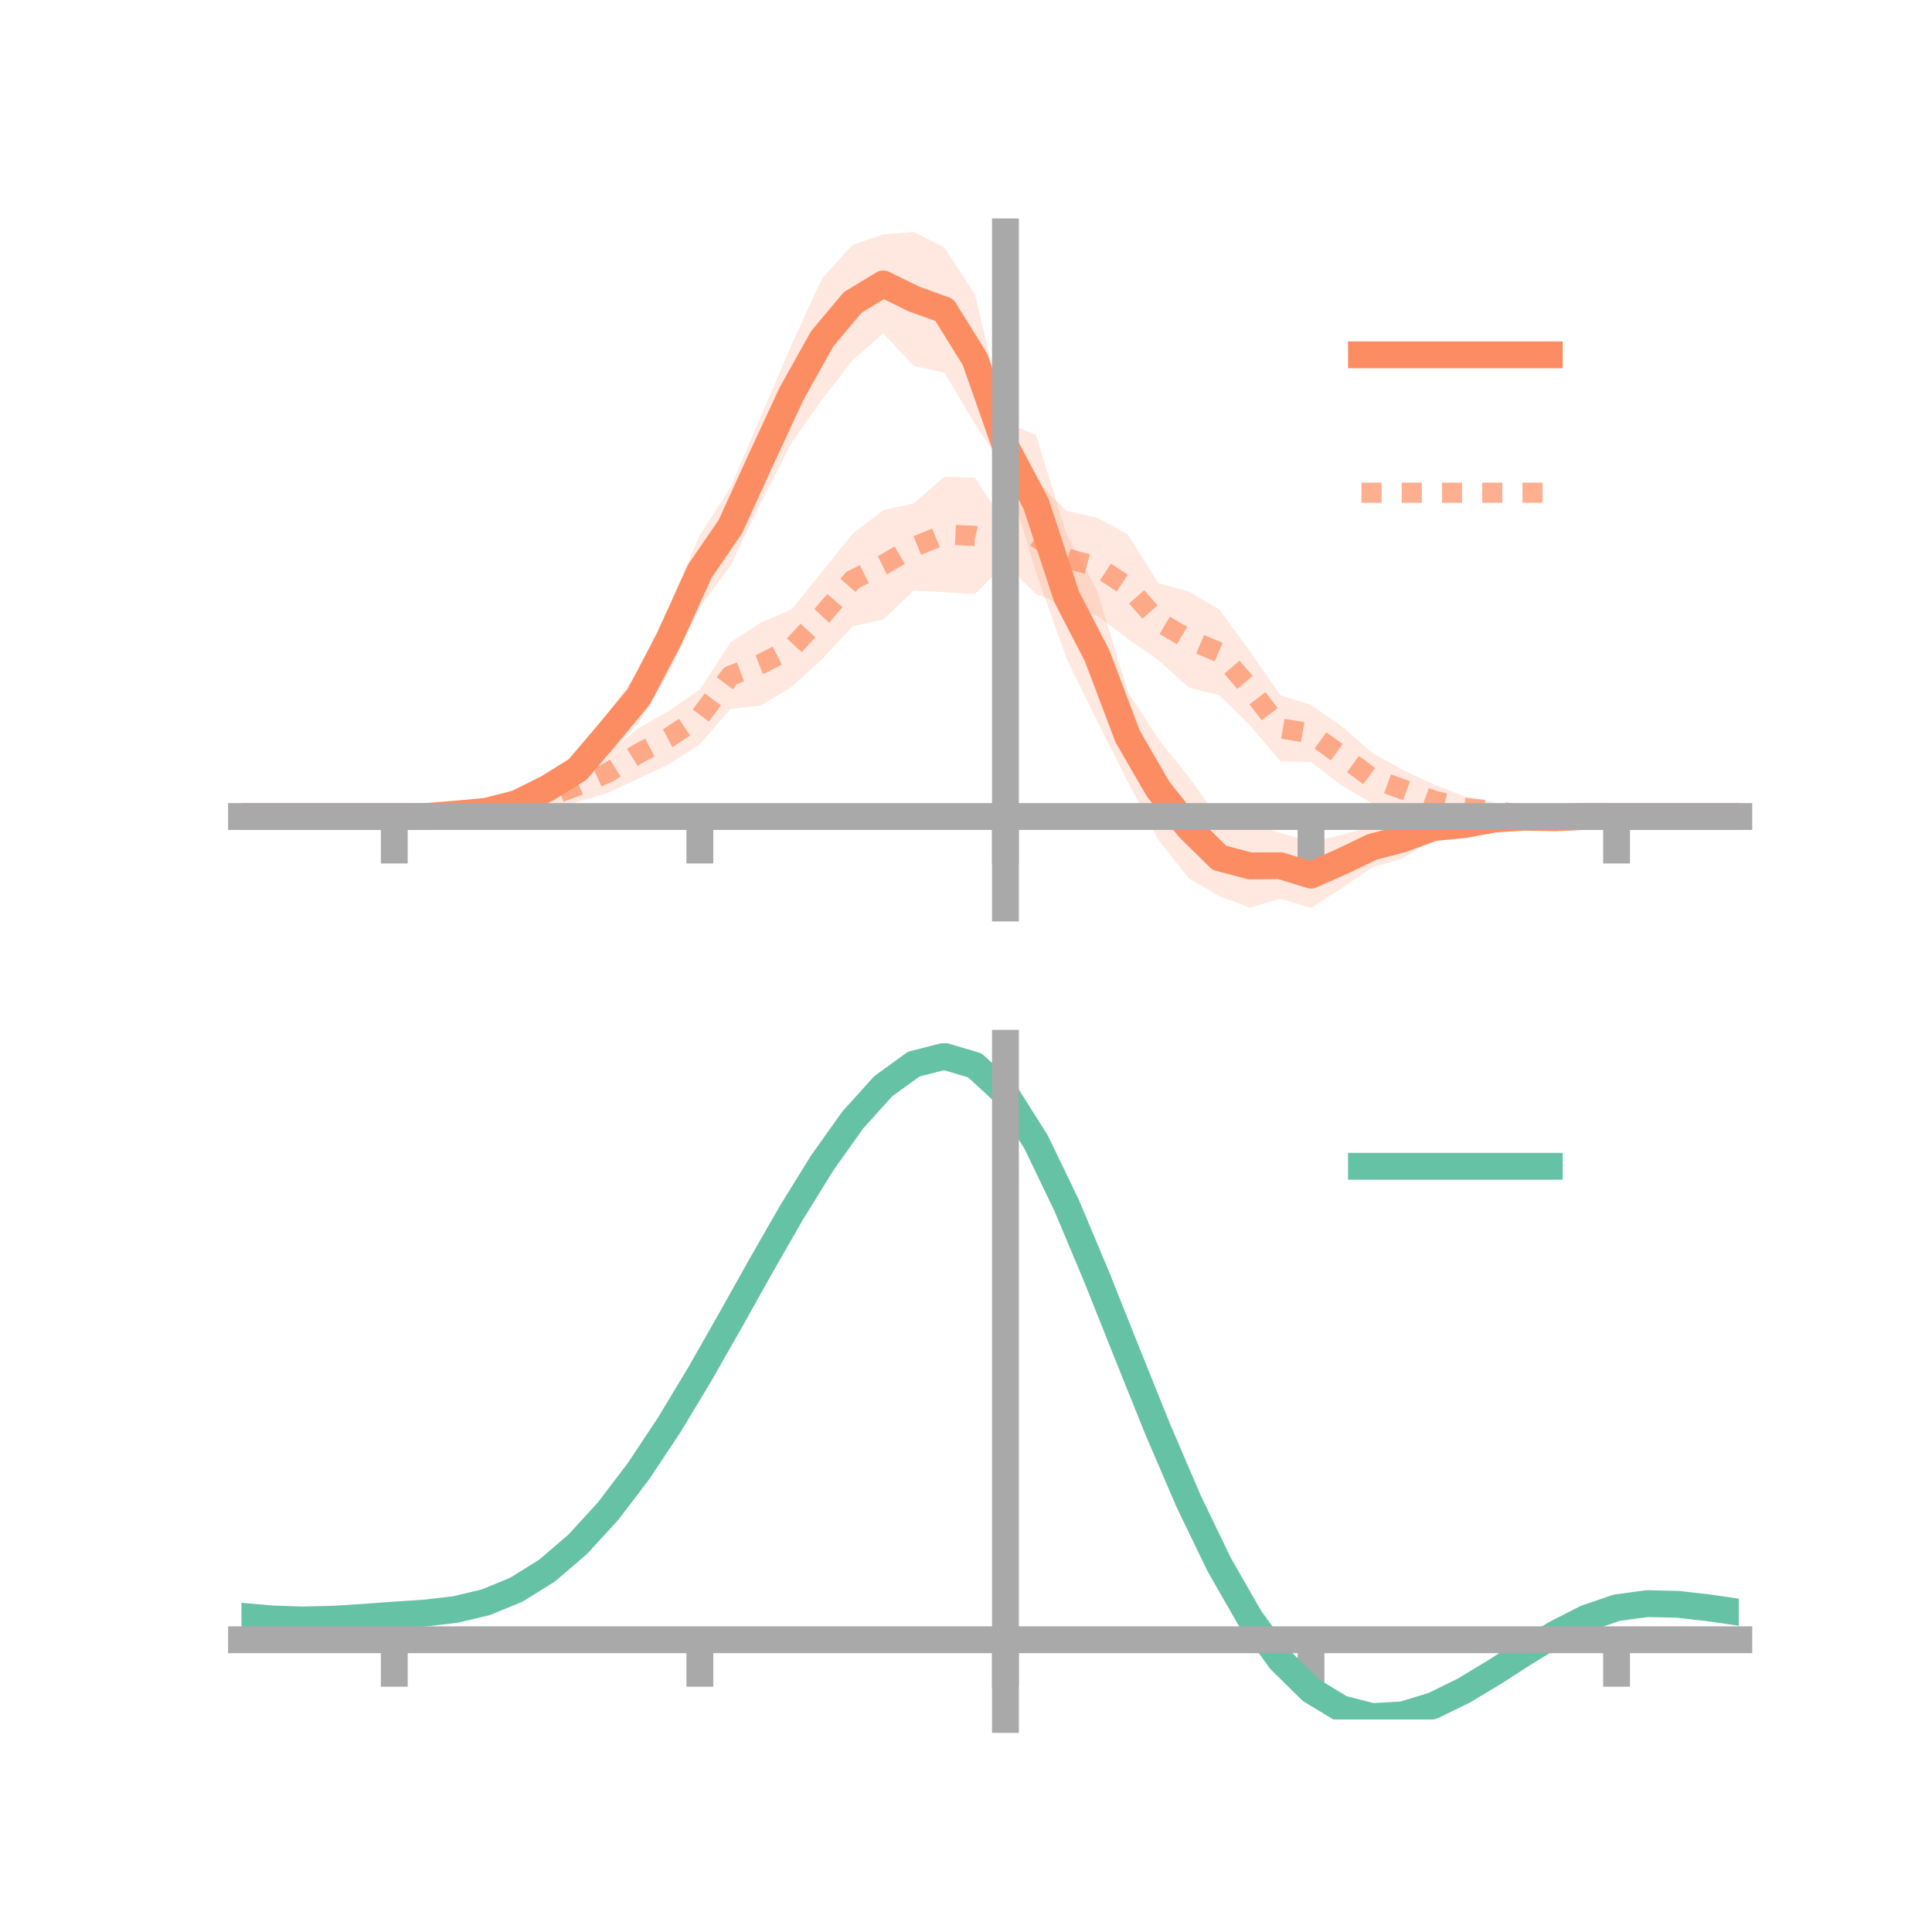 <?xml version="1.0" encoding="utf-8" standalone="no"?>
<!DOCTYPE svg PUBLIC "-//W3C//DTD SVG 1.1//EN"
  "http://www.w3.org/Graphics/SVG/1.1/DTD/svg11.dtd">
<!-- Created with matplotlib (https://matplotlib.org/) -->
<svg height="144pt" version="1.1" viewBox="0 0 144 144" width="144pt" xmlns="http://www.w3.org/2000/svg" xmlns:xlink="http://www.w3.org/1999/xlink">
 <defs>
  <style type="text/css">*{stroke-linecap:butt;stroke-linejoin:round;}</style>
 </defs>
 <g id="figure_1">
  <g id="patch_1">
   <path d="M 0 144 
L 144 144 
L 144 0 
L 0 0 
z
" style="fill:none;"/>
  </g>
  <g id="axes_1">
   <g id="patch_2">
    <path d="M 18 67.68 
L 129.6 67.68 
L 129.6 17.28 
L 18 17.28 
z
" style="fill:none;"/>
   </g>
   <g id="PolyCollection_1">
    <path clip-path="url(#p2edf94fc27)" d="M 18 60.859 
L 18 60.859 
L 20.278 60.859 
L 22.555 60.859 
L 24.833 60.859 
L 27.11 60.859 
L 29.388 60.859 
L 31.665 60.78 
L 33.943 60.48 
L 36.22 59.963 
L 38.498 59.218 
L 40.776 57.896 
L 43.053 56.435 
L 45.331 53.114 
L 47.608 49.948 
L 49.886 45.15 
L 52.163 39.885 
L 54.441 36.329 
L 56.718 31.016 
L 58.996 25.697 
L 61.273 20.75 
L 63.551 18.247 
L 65.829 17.475 
L 68.106 17.28 
L 70.384 18.436 
L 72.661 21.954 
L 74.939 31.443 
L 77.216 32.437 
L 79.494 39.84 
L 81.771 44.018 
L 84.049 51.539 
L 86.327 55.071 
L 88.604 57.93 
L 90.882 61.082 
L 93.159 61.424 
L 95.437 62.076 
L 97.714 62.774 
L 99.992 62.23 
L 102.269 61.6 
L 104.547 61.078 
L 106.824 60.849 
L 109.102 60.625 
L 111.38 60.359 
L 113.657 60.432 
L 115.935 60.761 
L 118.212 60.749 
L 120.49 60.859 
L 122.767 60.859 
L 125.045 60.859 
L 127.322 60.859 
L 129.6 60.859 
L 129.6 60.859 
L 129.6 60.859 
L 127.322 60.859 
L 125.045 60.859 
L 122.767 60.859 
L 120.49 60.859 
L 118.212 60.942 
L 115.935 61.145 
L 113.657 61.389 
L 111.38 61.738 
L 109.102 62.312 
L 106.824 62.53 
L 104.547 63.975 
L 102.269 64.659 
L 99.992 66.21 
L 97.714 67.68 
L 95.437 66.977 
L 93.159 67.649 
L 90.882 66.796 
L 88.604 65.46 
L 86.327 62.583 
L 84.049 58.243 
L 81.771 53.723 
L 79.494 49.093 
L 77.216 42.65 
L 74.939 35.042 
L 72.661 31.584 
L 70.384 27.768 
L 68.106 27.277 
L 65.829 24.847 
L 63.551 26.84 
L 61.273 29.773 
L 58.996 33 
L 56.718 37.489 
L 54.441 42.166 
L 52.163 45.252 
L 49.886 50.034 
L 47.608 53.916 
L 45.331 56.232 
L 43.053 58.276 
L 40.776 59.638 
L 38.498 60.568 
L 36.22 60.979 
L 33.943 60.878 
L 31.665 60.943 
L 29.388 60.859 
L 27.11 60.859 
L 24.833 60.859 
L 22.555 60.859 
L 20.278 60.859 
L 18 60.859 
z
" style="fill:#fc8d62;fill-opacity:0.2;"/>
   </g>
   <g id="PolyCollection_2">
    <path clip-path="url(#p2edf94fc27)" d="M 18 60.859 
L 18 60.859 
L 20.278 60.859 
L 22.555 60.859 
L 24.833 60.859 
L 27.11 60.859 
L 29.388 60.859 
L 31.665 60.718 
L 33.943 60.592 
L 36.22 60.065 
L 38.498 59.687 
L 40.776 58.401 
L 43.053 57.372 
L 45.331 56.066 
L 47.608 54.282 
L 49.886 52.959 
L 52.163 51.391 
L 54.441 47.888 
L 56.718 46.393 
L 58.996 45.425 
L 61.273 42.614 
L 63.551 39.775 
L 65.829 38.028 
L 68.106 37.517 
L 70.384 35.537 
L 72.661 35.61 
L 74.939 39.026 
L 77.216 35.791 
L 79.494 38.082 
L 81.771 38.581 
L 84.049 39.833 
L 86.327 43.45 
L 88.604 44.088 
L 90.882 45.435 
L 93.159 48.547 
L 95.437 51.821 
L 97.714 52.539 
L 99.992 54.12 
L 102.269 56.116 
L 104.547 57.373 
L 106.824 58.455 
L 109.102 59.324 
L 111.38 59.819 
L 113.657 60.342 
L 115.935 60.65 
L 118.212 60.78 
L 120.49 60.859 
L 122.767 60.859 
L 125.045 60.859 
L 127.322 60.859 
L 129.6 60.859 
L 129.6 60.859 
L 129.6 60.859 
L 127.322 60.859 
L 125.045 60.859 
L 122.767 60.859 
L 120.49 60.859 
L 118.212 60.967 
L 115.935 61.019 
L 113.657 61.191 
L 111.38 61.052 
L 109.102 61.107 
L 106.824 60.867 
L 104.547 60.294 
L 102.269 59.891 
L 99.992 58.536 
L 97.714 56.807 
L 95.437 56.745 
L 93.159 54.056 
L 90.882 51.817 
L 88.604 51.245 
L 86.327 49.198 
L 84.049 47.607 
L 81.771 45.885 
L 79.494 45.168 
L 77.216 44.287 
L 74.939 41.997 
L 72.661 44.276 
L 70.384 44.135 
L 68.106 44.021 
L 65.829 46.169 
L 63.551 46.676 
L 61.273 49.123 
L 58.996 51.206 
L 56.718 52.581 
L 54.441 52.84 
L 52.163 55.467 
L 49.886 56.948 
L 47.608 58.019 
L 45.331 59.086 
L 43.053 59.771 
L 40.776 60.398 
L 38.498 60.891 
L 36.22 60.882 
L 33.943 60.955 
L 31.665 60.928 
L 29.388 60.859 
L 27.11 60.859 
L 24.833 60.859 
L 22.555 60.859 
L 20.278 60.859 
L 18 60.859 
z
" style="fill:#fc8d62;fill-opacity:0.2;"/>
   </g>
   <g id="matplotlib.axis_1">
    <g id="xtick_1">
     <g id="line2d_1">
      <defs>
       <path d="M 0 0 
L 0 3.5 
" id="medbd374d28" style="stroke:#a9a9a9;stroke-width:2;"/>
      </defs>
      <g>
       <use style="fill:#a9a9a9;stroke:#a9a9a9;stroke-width:2;" x="29.388" xlink:href="#medbd374d28" y="60.859"/>
      </g>
     </g>
    </g>
    <g id="xtick_2">
     <g id="line2d_2">
      <g>
       <use style="fill:#a9a9a9;stroke:#a9a9a9;stroke-width:2;" x="52.163" xlink:href="#medbd374d28" y="60.859"/>
      </g>
     </g>
    </g>
    <g id="xtick_3">
     <g id="line2d_3">
      <g>
       <use style="fill:#a9a9a9;stroke:#a9a9a9;stroke-width:2;" x="74.939" xlink:href="#medbd374d28" y="60.859"/>
      </g>
     </g>
    </g>
    <g id="xtick_4">
     <g id="line2d_4">
      <g>
       <use style="fill:#a9a9a9;stroke:#a9a9a9;stroke-width:2;" x="97.714" xlink:href="#medbd374d28" y="60.859"/>
      </g>
     </g>
    </g>
    <g id="xtick_5">
     <g id="line2d_5">
      <g>
       <use style="fill:#a9a9a9;stroke:#a9a9a9;stroke-width:2;" x="120.49" xlink:href="#medbd374d28" y="60.859"/>
      </g>
     </g>
    </g>
   </g>
   <g id="matplotlib.axis_2"/>
   <g id="line2d_6">
    <path clip-path="url(#p2edf94fc27)" d="M 18 60.859 
L 20.278 60.859 
L 22.555 60.859 
L 24.833 60.859 
L 27.11 60.859 
L 29.388 60.859 
L 31.665 60.861 
L 33.943 60.679 
L 36.22 60.471 
L 38.498 59.893 
L 40.776 58.767 
L 43.053 57.355 
L 45.331 54.673 
L 47.608 51.932 
L 49.886 47.592 
L 52.163 42.568 
L 54.441 39.247 
L 56.718 34.253 
L 58.996 29.348 
L 61.273 25.261 
L 63.551 22.543 
L 65.829 21.161 
L 68.106 22.278 
L 70.384 23.102 
L 72.661 26.769 
L 74.939 33.243 
L 77.216 37.544 
L 79.494 44.466 
L 81.771 48.87 
L 84.049 54.891 
L 86.327 58.827 
L 88.604 61.695 
L 90.882 63.939 
L 93.159 64.537 
L 95.437 64.526 
L 97.714 65.227 
L 99.992 64.22 
L 102.269 63.13 
L 104.547 62.526 
L 106.824 61.689 
L 109.102 61.468 
L 111.38 61.049 
L 113.657 60.911 
L 115.935 60.953 
L 118.212 60.846 
L 120.49 60.859 
L 122.767 60.859 
L 125.045 60.859 
L 127.322 60.859 
L 129.6 60.859 
" style="fill:none;stroke:#fc8d62;stroke-linecap:square;stroke-width:2;"/>
   </g>
   <g id="line2d_7">
    <path clip-path="url(#p2edf94fc27)" d="M 18 60.859 
L 20.278 60.859 
L 22.555 60.859 
L 24.833 60.859 
L 27.11 60.859 
L 29.388 60.859 
L 31.665 60.823 
L 33.943 60.773 
L 36.22 60.474 
L 38.498 60.289 
L 40.776 59.399 
L 43.053 58.572 
L 45.331 57.576 
L 47.608 56.15 
L 49.886 54.953 
L 52.163 53.429 
L 54.441 50.364 
L 56.718 49.487 
L 58.996 48.315 
L 61.273 45.869 
L 63.551 43.225 
L 65.829 42.098 
L 68.106 40.769 
L 70.384 39.836 
L 72.661 39.943 
L 74.939 40.512 
L 77.216 40.039 
L 79.494 41.625 
L 81.771 42.233 
L 84.049 43.72 
L 86.327 46.324 
L 88.604 47.666 
L 90.882 48.626 
L 93.159 51.301 
L 95.437 54.283 
L 97.714 54.673 
L 99.992 56.328 
L 102.269 58.003 
L 104.547 58.834 
L 106.824 59.661 
L 109.102 60.215 
L 111.38 60.436 
L 113.657 60.766 
L 115.935 60.834 
L 118.212 60.873 
L 120.49 60.859 
L 122.767 60.859 
L 125.045 60.859 
L 127.322 60.859 
L 129.6 60.859 
" style="fill:none;stroke:#fc8d62;stroke-dasharray:1.5,1.5;stroke-dashoffset:0;stroke-opacity:0.7;stroke-width:1.5;"/>
   </g>
   <g id="patch_3">
    <path d="M 74.939 67.68 
L 74.939 17.28 
" style="fill:none;stroke:#a9a9a9;stroke-linecap:square;stroke-linejoin:miter;stroke-width:2;"/>
   </g>
   <g id="patch_4">
    <path d="M 129.6 67.68 
L 129.6 17.28 
" style="fill:none;"/>
   </g>
   <g id="patch_5">
    <path d="M 18 60.859 
L 129.6 60.859 
" style="fill:none;stroke:#a9a9a9;stroke-linecap:square;stroke-linejoin:miter;stroke-width:2;"/>
   </g>
   <g id="patch_6">
    <path d="M 18 17.28 
L 129.6 17.28 
" style="fill:none;"/>
   </g>
   <g id="legend_1">
    <g id="line2d_8">
     <path d="M 101.475 26.449 
L 115.475 26.449 
" style="fill:none;stroke:#fc8d62;stroke-linecap:square;stroke-width:2;"/>
    </g>
    <g id="line2d_9"/>
    <g id="text_1">
     <!--   -->
     <g transform="translate(121.075 28.899)scale(0.07 -0.07)">
      <defs>
       <path id="DejaVuSans-32"/>
      </defs>
      <use xlink:href="#DejaVuSans-32"/>
     </g>
    </g>
    <g id="line2d_10">
     <path d="M 101.475 36.724 
L 115.475 36.724 
" style="fill:none;stroke:#fc8d62;stroke-dasharray:1.5,1.5;stroke-dashoffset:0;stroke-opacity:0.7;stroke-width:1.5;"/>
    </g>
    <g id="line2d_11"/>
    <g id="text_2">
     <!--   -->
     <g transform="translate(121.075 39.174)scale(0.07 -0.07)">
      <use xlink:href="#DejaVuSans-32"/>
     </g>
    </g>
   </g>
  </g>
  <g id="axes_2">
   <g id="patch_7">
    <path d="M 18 128.16 
L 129.6 128.16 
L 129.6 77.76 
L 18 77.76 
z
" style="fill:none;"/>
   </g>
   <g id="PolyCollection_3">
    <path clip-path="url(#p026e7a2068)" d="M 18 120.507 
L 18 120.421 
L 20.278 120.636 
L 22.555 120.712 
L 24.833 120.653 
L 27.11 120.5 
L 29.388 120.326 
L 31.665 120.173 
L 33.943 119.901 
L 36.22 119.353 
L 38.498 118.402 
L 40.776 116.957 
L 43.053 114.967 
L 45.331 112.423 
L 47.608 109.358 
L 49.886 105.839 
L 52.163 101.967 
L 54.441 97.871 
L 56.718 93.705 
L 58.996 89.645 
L 61.273 85.88 
L 63.551 82.607 
L 65.829 80.03 
L 68.106 78.35 
L 70.384 77.76 
L 72.661 78.447 
L 74.939 80.578 
L 77.216 84.231 
L 79.494 89.028 
L 81.771 94.531 
L 84.049 100.335 
L 86.327 106.08 
L 88.604 111.468 
L 90.882 116.264 
L 93.159 120.299 
L 95.437 123.472 
L 97.714 125.743 
L 99.992 127.135 
L 102.269 127.719 
L 104.547 127.604 
L 106.824 126.923 
L 109.102 125.829 
L 111.38 124.482 
L 113.657 123.044 
L 115.935 121.674 
L 118.212 120.526 
L 120.49 119.748 
L 122.767 119.442 
L 125.045 119.498 
L 127.322 119.764 
L 129.6 120.107 
L 129.6 120.219 
L 129.6 120.219 
L 127.322 119.901 
L 125.045 119.654 
L 122.767 119.609 
L 120.49 119.919 
L 118.212 120.706 
L 115.935 121.883 
L 113.657 123.3 
L 111.38 124.792 
L 109.102 126.189 
L 106.824 127.323 
L 104.547 128.03 
L 102.269 128.16 
L 99.992 127.587 
L 97.714 126.218 
L 95.437 123.997 
L 93.159 120.914 
L 90.882 117.005 
L 88.604 112.366 
L 86.327 107.153 
L 84.049 101.591 
L 81.771 95.966 
L 79.494 90.627 
L 77.216 85.971 
L 74.939 82.427 
L 72.661 80.365 
L 70.384 79.703 
L 68.106 80.274 
L 65.829 81.894 
L 63.551 84.371 
L 61.273 87.509 
L 58.996 91.112 
L 56.718 94.991 
L 54.441 98.964 
L 52.163 102.867 
L 49.886 106.553 
L 47.608 109.903 
L 45.331 112.823 
L 43.053 115.253 
L 40.776 117.164 
L 38.498 118.563 
L 36.22 119.491 
L 33.943 120.027 
L 31.665 120.287 
L 29.388 120.429 
L 27.11 120.587 
L 24.833 120.722 
L 22.555 120.77 
L 20.278 120.699 
L 18 120.507 
z
" style="fill:#66c2a5;fill-opacity:0.2;"/>
   </g>
   <g id="matplotlib.axis_3">
    <g id="xtick_6">
     <g id="line2d_12">
      <g>
       <use style="fill:#a9a9a9;stroke:#a9a9a9;stroke-width:2;" x="29.388" xlink:href="#medbd374d28" y="122.217"/>
      </g>
     </g>
    </g>
    <g id="xtick_7">
     <g id="line2d_13">
      <g>
       <use style="fill:#a9a9a9;stroke:#a9a9a9;stroke-width:2;" x="52.163" xlink:href="#medbd374d28" y="122.217"/>
      </g>
     </g>
    </g>
    <g id="xtick_8">
     <g id="line2d_14">
      <g>
       <use style="fill:#a9a9a9;stroke:#a9a9a9;stroke-width:2;" x="74.939" xlink:href="#medbd374d28" y="122.217"/>
      </g>
     </g>
    </g>
    <g id="xtick_9">
     <g id="line2d_15">
      <g>
       <use style="fill:#a9a9a9;stroke:#a9a9a9;stroke-width:2;" x="97.714" xlink:href="#medbd374d28" y="122.217"/>
      </g>
     </g>
    </g>
    <g id="xtick_10">
     <g id="line2d_16">
      <g>
       <use style="fill:#a9a9a9;stroke:#a9a9a9;stroke-width:2;" x="120.49" xlink:href="#medbd374d28" y="122.217"/>
      </g>
     </g>
    </g>
   </g>
   <g id="matplotlib.axis_4"/>
   <g id="line2d_17">
    <path clip-path="url(#p026e7a2068)" d="M 18 120.464 
L 20.278 120.668 
L 22.555 120.741 
L 24.833 120.687 
L 27.11 120.544 
L 29.388 120.377 
L 31.665 120.23 
L 33.943 119.964 
L 36.22 119.422 
L 38.498 118.483 
L 40.776 117.061 
L 43.053 115.11 
L 45.331 112.623 
L 47.608 109.631 
L 49.886 106.196 
L 52.163 102.417 
L 54.441 98.418 
L 56.718 94.348 
L 58.996 90.379 
L 61.273 86.694 
L 63.551 83.489 
L 65.829 80.962 
L 68.106 79.312 
L 70.384 78.731 
L 72.661 79.406 
L 74.939 81.503 
L 77.216 85.101 
L 79.494 89.827 
L 81.771 95.249 
L 84.049 100.963 
L 86.327 106.617 
L 88.604 111.917 
L 90.882 116.635 
L 93.159 120.606 
L 95.437 123.735 
L 97.714 125.981 
L 99.992 127.361 
L 102.269 127.94 
L 104.547 127.817 
L 106.824 127.123 
L 109.102 126.009 
L 111.38 124.637 
L 113.657 123.172 
L 115.935 121.779 
L 118.212 120.616 
L 120.49 119.834 
L 122.767 119.525 
L 125.045 119.576 
L 127.322 119.833 
L 129.6 120.163 
" style="fill:none;stroke:#66c2a5;stroke-linecap:square;stroke-width:2;"/>
   </g>
   <g id="patch_8">
    <path d="M 74.939 128.16 
L 74.939 77.76 
" style="fill:none;stroke:#a9a9a9;stroke-linecap:square;stroke-linejoin:miter;stroke-width:2;"/>
   </g>
   <g id="patch_9">
    <path d="M 129.6 128.16 
L 129.6 77.76 
" style="fill:none;"/>
   </g>
   <g id="patch_10">
    <path d="M 18 122.217 
L 129.6 122.217 
" style="fill:none;stroke:#a9a9a9;stroke-linecap:square;stroke-linejoin:miter;stroke-width:2;"/>
   </g>
   <g id="patch_11">
    <path d="M 18 77.76 
L 129.6 77.76 
" style="fill:none;"/>
   </g>
   <g id="legend_2">
    <g id="line2d_18">
     <path d="M 101.475 86.929 
L 115.475 86.929 
" style="fill:none;stroke:#66c2a5;stroke-linecap:square;stroke-width:2;"/>
    </g>
    <g id="line2d_19"/>
    <g id="text_3">
     <!--   -->
     <g transform="translate(121.075 89.379)scale(0.07 -0.07)">
      <use xlink:href="#DejaVuSans-32"/>
     </g>
    </g>
   </g>
  </g>
 </g>
 <defs>
  <clipPath id="p2edf94fc27">
   <rect height="50.4" width="111.6" x="18" y="17.28"/>
  </clipPath>
  <clipPath id="p026e7a2068">
   <rect height="50.4" width="111.6" x="18" y="77.76"/>
  </clipPath>
 </defs>
</svg>
